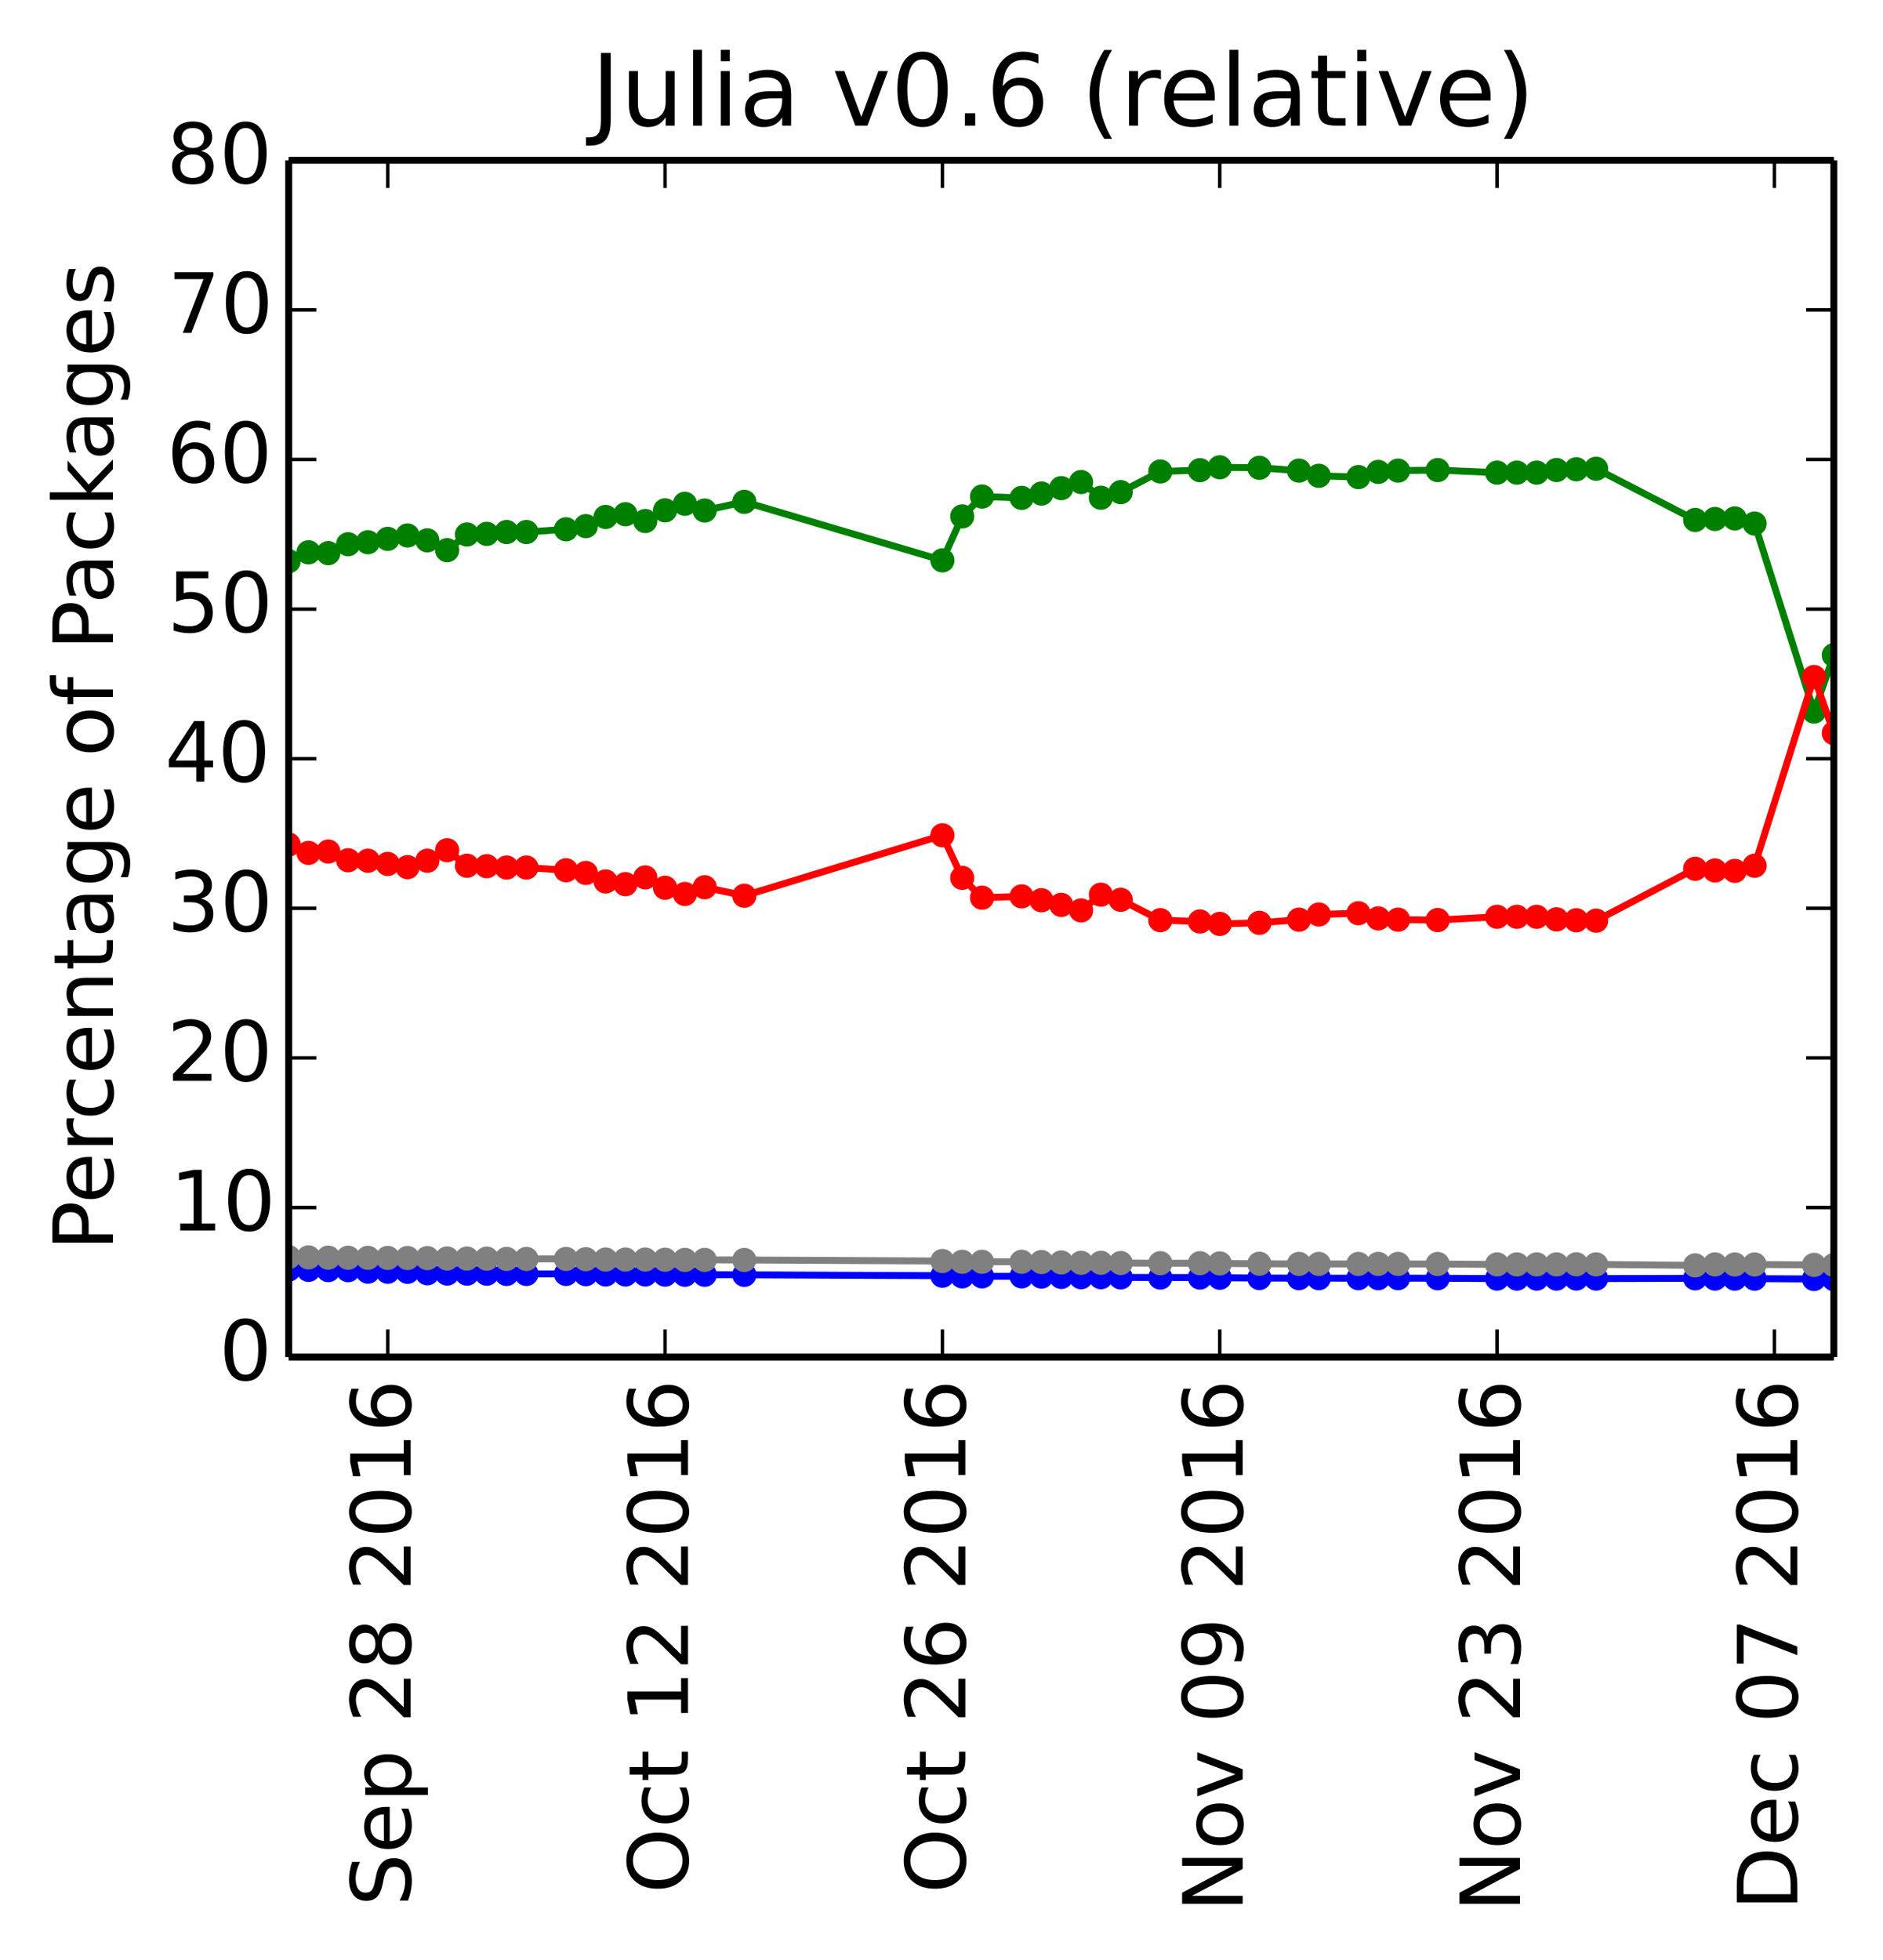 <?xml version="1.0" encoding="utf-8" standalone="no"?>
<!DOCTYPE svg PUBLIC "-//W3C//DTD SVG 1.1//EN"
  "http://www.w3.org/Graphics/SVG/1.1/DTD/svg11.dtd">
<!-- Created with matplotlib (http://matplotlib.org/) -->
<svg height="283pt" version="1.1" viewBox="0 0 272 283" width="272pt" xmlns="http://www.w3.org/2000/svg" xmlns:xlink="http://www.w3.org/1999/xlink">
 <defs>
  <style type="text/css">
*{stroke-linecap:butt;stroke-linejoin:round;}
  </style>
 </defs>
 <g id="figure_1">
  <g id="patch_1">
   <path d="
M0 283.246
L272.1 283.246
L272.1 0
L0 0
z
" style="fill:#ffffff;"/>
  </g>
  <g id="axes_1">
   <g id="patch_2">
    <path d="
M41.7 195.942
L264.9 195.942
L264.9 23.142
L41.7 23.142
z
" style="fill:#ffffff;"/>
   </g>
   <g id="line2d_1"/>
   <g id="line2d_2"/>
   <g id="line2d_3"/>
   <g id="line2d_4"/>
   <g id="line2d_5"/>
   <g id="line2d_6">
    <path clip-path="url(#p412a1043a6)" d="
M264.9 94.588
L262.038 102.736
L253.454 75.591
L250.592 74.848
L247.731 74.93
L244.869 75.071
L230.562 67.68
L227.7 67.756
L224.838 67.866
L221.977 68.238
L219.115 68.238
L216.254 68.238
L207.669 67.873
L201.946 67.949
L199.085 68.135
L196.223 68.883
L190.5 68.696
L187.638 67.949
L181.915 67.54
L176.192 67.469
L173.331 67.886
L167.608 68.074
L161.885 71.058
L159.023 71.865
L156.162 69.595
L153.3 70.48
L150.438 71.26
L147.577 71.885
L141.854 71.694
L138.992 74.561
L136.131 80.909
L107.515 72.457
L101.792 73.711
L98.931 72.736
L96.069 73.685
L93.208 75.224
L90.346 74.246
L87.485 74.637
L84.623 75.964
L81.761 76.423
L76.038 76.817
L73.177 76.817
L70.315 77.082
L67.454 77.171
L64.592 79.436
L61.731 78.015
L58.869 77.311
L56.008 77.798
L53.146 78.287
L50.285 78.576
L47.423 79.864
L44.562 79.742
L41.7 81.022" style="fill:none;stroke:#008000;stroke-linecap:square;"/>
    <defs>
     <path d="
M0 1.5
C0.398 1.5 0.779 1.342 1.061 1.061
C1.342 0.779 1.5 0.398 1.5 0
C1.5 -0.398 1.342 -0.779 1.061 -1.061
C0.779 -1.342 0.398 -1.5 0 -1.5
C-0.398 -1.5 -0.779 -1.342 -1.061 -1.061
C-1.342 -0.779 -1.5 -0.398 -1.5 0
C-1.5 0.398 -1.342 0.779 -1.061 1.061
C-0.779 1.342 -0.398 1.5 0 1.5
z
" id="mb0b177905e" style="stroke:#008000;stroke-width:0.5;"/>
    </defs>
    <g clip-path="url(#p412a1043a6)">
     <use style="fill:#008000;stroke:#008000;stroke-width:0.5;" x="264.9" xlink:href="#mb0b177905e" y="94.588"/>
     <use style="fill:#008000;stroke:#008000;stroke-width:0.5;" x="262.038" xlink:href="#mb0b177905e" y="102.736"/>
     <use style="fill:#008000;stroke:#008000;stroke-width:0.5;" x="253.454" xlink:href="#mb0b177905e" y="75.591"/>
     <use style="fill:#008000;stroke:#008000;stroke-width:0.5;" x="250.592" xlink:href="#mb0b177905e" y="74.848"/>
     <use style="fill:#008000;stroke:#008000;stroke-width:0.5;" x="247.731" xlink:href="#mb0b177905e" y="74.93"/>
     <use style="fill:#008000;stroke:#008000;stroke-width:0.5;" x="244.869" xlink:href="#mb0b177905e" y="75.071"/>
     <use style="fill:#008000;stroke:#008000;stroke-width:0.5;" x="230.562" xlink:href="#mb0b177905e" y="67.68"/>
     <use style="fill:#008000;stroke:#008000;stroke-width:0.5;" x="227.7" xlink:href="#mb0b177905e" y="67.756"/>
     <use style="fill:#008000;stroke:#008000;stroke-width:0.5;" x="224.838" xlink:href="#mb0b177905e" y="67.866"/>
     <use style="fill:#008000;stroke:#008000;stroke-width:0.5;" x="221.977" xlink:href="#mb0b177905e" y="68.238"/>
     <use style="fill:#008000;stroke:#008000;stroke-width:0.5;" x="219.115" xlink:href="#mb0b177905e" y="68.238"/>
     <use style="fill:#008000;stroke:#008000;stroke-width:0.5;" x="216.254" xlink:href="#mb0b177905e" y="68.238"/>
     <use style="fill:#008000;stroke:#008000;stroke-width:0.5;" x="207.669" xlink:href="#mb0b177905e" y="67.873"/>
     <use style="fill:#008000;stroke:#008000;stroke-width:0.5;" x="201.946" xlink:href="#mb0b177905e" y="67.949"/>
     <use style="fill:#008000;stroke:#008000;stroke-width:0.5;" x="199.085" xlink:href="#mb0b177905e" y="68.136"/>
     <use style="fill:#008000;stroke:#008000;stroke-width:0.5;" x="196.223" xlink:href="#mb0b177905e" y="68.883"/>
     <use style="fill:#008000;stroke:#008000;stroke-width:0.5;" x="190.5" xlink:href="#mb0b177905e" y="68.696"/>
     <use style="fill:#008000;stroke:#008000;stroke-width:0.5;" x="187.638" xlink:href="#mb0b177905e" y="67.949"/>
     <use style="fill:#008000;stroke:#008000;stroke-width:0.5;" x="181.915" xlink:href="#mb0b177905e" y="67.54"/>
     <use style="fill:#008000;stroke:#008000;stroke-width:0.5;" x="176.192" xlink:href="#mb0b177905e" y="67.469"/>
     <use style="fill:#008000;stroke:#008000;stroke-width:0.5;" x="173.331" xlink:href="#mb0b177905e" y="67.886"/>
     <use style="fill:#008000;stroke:#008000;stroke-width:0.5;" x="167.608" xlink:href="#mb0b177905e" y="68.074"/>
     <use style="fill:#008000;stroke:#008000;stroke-width:0.5;" x="161.885" xlink:href="#mb0b177905e" y="71.058"/>
     <use style="fill:#008000;stroke:#008000;stroke-width:0.5;" x="159.023" xlink:href="#mb0b177905e" y="71.865"/>
     <use style="fill:#008000;stroke:#008000;stroke-width:0.5;" x="156.162" xlink:href="#mb0b177905e" y="69.595"/>
     <use style="fill:#008000;stroke:#008000;stroke-width:0.5;" x="153.3" xlink:href="#mb0b177905e" y="70.48"/>
     <use style="fill:#008000;stroke:#008000;stroke-width:0.5;" x="150.438" xlink:href="#mb0b177905e" y="71.26"/>
     <use style="fill:#008000;stroke:#008000;stroke-width:0.5;" x="147.577" xlink:href="#mb0b177905e" y="71.885"/>
     <use style="fill:#008000;stroke:#008000;stroke-width:0.5;" x="141.854" xlink:href="#mb0b177905e" y="71.694"/>
     <use style="fill:#008000;stroke:#008000;stroke-width:0.5;" x="138.992" xlink:href="#mb0b177905e" y="74.561"/>
     <use style="fill:#008000;stroke:#008000;stroke-width:0.5;" x="136.131" xlink:href="#mb0b177905e" y="80.909"/>
     <use style="fill:#008000;stroke:#008000;stroke-width:0.5;" x="107.515" xlink:href="#mb0b177905e" y="72.458"/>
     <use style="fill:#008000;stroke:#008000;stroke-width:0.5;" x="101.792" xlink:href="#mb0b177905e" y="73.711"/>
     <use style="fill:#008000;stroke:#008000;stroke-width:0.5;" x="98.931" xlink:href="#mb0b177905e" y="72.736"/>
     <use style="fill:#008000;stroke:#008000;stroke-width:0.5;" x="96.069" xlink:href="#mb0b177905e" y="73.685"/>
     <use style="fill:#008000;stroke:#008000;stroke-width:0.5;" x="93.208" xlink:href="#mb0b177905e" y="75.224"/>
     <use style="fill:#008000;stroke:#008000;stroke-width:0.5;" x="90.346" xlink:href="#mb0b177905e" y="74.246"/>
     <use style="fill:#008000;stroke:#008000;stroke-width:0.5;" x="87.485" xlink:href="#mb0b177905e" y="74.637"/>
     <use style="fill:#008000;stroke:#008000;stroke-width:0.5;" x="84.623" xlink:href="#mb0b177905e" y="75.964"/>
     <use style="fill:#008000;stroke:#008000;stroke-width:0.5;" x="81.762" xlink:href="#mb0b177905e" y="76.423"/>
     <use style="fill:#008000;stroke:#008000;stroke-width:0.5;" x="76.038" xlink:href="#mb0b177905e" y="76.817"/>
     <use style="fill:#008000;stroke:#008000;stroke-width:0.5;" x="73.177" xlink:href="#mb0b177905e" y="76.817"/>
     <use style="fill:#008000;stroke:#008000;stroke-width:0.5;" x="70.315" xlink:href="#mb0b177905e" y="77.083"/>
     <use style="fill:#008000;stroke:#008000;stroke-width:0.5;" x="67.454" xlink:href="#mb0b177905e" y="77.171"/>
     <use style="fill:#008000;stroke:#008000;stroke-width:0.5;" x="64.592" xlink:href="#mb0b177905e" y="79.436"/>
     <use style="fill:#008000;stroke:#008000;stroke-width:0.5;" x="61.731" xlink:href="#mb0b177905e" y="78.015"/>
     <use style="fill:#008000;stroke:#008000;stroke-width:0.5;" x="58.869" xlink:href="#mb0b177905e" y="77.311"/>
     <use style="fill:#008000;stroke:#008000;stroke-width:0.5;" x="56.008" xlink:href="#mb0b177905e" y="77.798"/>
     <use style="fill:#008000;stroke:#008000;stroke-width:0.5;" x="53.146" xlink:href="#mb0b177905e" y="78.286"/>
     <use style="fill:#008000;stroke:#008000;stroke-width:0.5;" x="50.285" xlink:href="#mb0b177905e" y="78.576"/>
     <use style="fill:#008000;stroke:#008000;stroke-width:0.5;" x="47.423" xlink:href="#mb0b177905e" y="79.864"/>
     <use style="fill:#008000;stroke:#008000;stroke-width:0.5;" x="44.562" xlink:href="#mb0b177905e" y="79.742"/>
     <use style="fill:#008000;stroke:#008000;stroke-width:0.5;" x="41.7" xlink:href="#mb0b177905e" y="81.023"/>
    </g>
   </g>
   <g id="line2d_7">
    <path clip-path="url(#p412a1043a6)" d="
M264.9 105.849
L262.038 97.743
L253.454 124.994
L250.592 125.737
L247.731 125.677
L244.869 125.434
L230.562 132.926
L227.7 132.872
L224.838 132.74
L221.977 132.369
L219.115 132.369
L216.254 132.369
L207.669 132.841
L201.946 132.786
L199.085 132.599
L196.223 131.852
L190.5 132.039
L187.638 132.786
L181.915 133.238
L176.192 133.396
L173.331 133.044
L167.608 132.855
L161.885 129.916
L159.023 129.175
L156.162 131.444
L153.3 130.648
L150.438 129.979
L147.577 129.421
L141.854 129.613
L138.992 126.745
L136.131 120.602
L107.515 129.33
L101.792 128.101
L98.931 129.075
L96.069 128.173
L93.208 126.681
L90.346 127.659
L87.485 127.268
L84.623 126.036
L81.761 125.648
L76.038 125.254
L73.177 125.254
L70.315 125.061
L67.454 124.996
L64.592 122.755
L61.731 124.273
L58.869 125.2
L56.008 124.737
L53.146 124.274
L50.285 124.207
L47.423 122.945
L44.562 123.142
L41.7 121.936" style="fill:none;stroke:#ff0000;stroke-linecap:square;"/>
    <defs>
     <path d="
M0 1.5
C0.398 1.5 0.779 1.342 1.061 1.061
C1.342 0.779 1.5 0.398 1.5 0
C1.5 -0.398 1.342 -0.779 1.061 -1.061
C0.779 -1.342 0.398 -1.5 0 -1.5
C-0.398 -1.5 -0.779 -1.342 -1.061 -1.061
C-1.342 -0.779 -1.5 -0.398 -1.5 0
C-1.5 0.398 -1.342 0.779 -1.061 1.061
C-0.779 1.342 -0.398 1.5 0 1.5
z
" id="ma07bdd5909" style="stroke:#ff0000;stroke-width:0.5;"/>
    </defs>
    <g clip-path="url(#p412a1043a6)">
     <use style="fill:#ff0000;stroke:#ff0000;stroke-width:0.5;" x="264.9" xlink:href="#ma07bdd5909" y="105.849"/>
     <use style="fill:#ff0000;stroke:#ff0000;stroke-width:0.5;" x="262.038" xlink:href="#ma07bdd5909" y="97.743"/>
     <use style="fill:#ff0000;stroke:#ff0000;stroke-width:0.5;" x="253.454" xlink:href="#ma07bdd5909" y="124.994"/>
     <use style="fill:#ff0000;stroke:#ff0000;stroke-width:0.5;" x="250.592" xlink:href="#ma07bdd5909" y="125.737"/>
     <use style="fill:#ff0000;stroke:#ff0000;stroke-width:0.5;" x="247.731" xlink:href="#ma07bdd5909" y="125.677"/>
     <use style="fill:#ff0000;stroke:#ff0000;stroke-width:0.5;" x="244.869" xlink:href="#ma07bdd5909" y="125.434"/>
     <use style="fill:#ff0000;stroke:#ff0000;stroke-width:0.5;" x="230.562" xlink:href="#ma07bdd5909" y="132.926"/>
     <use style="fill:#ff0000;stroke:#ff0000;stroke-width:0.5;" x="227.7" xlink:href="#ma07bdd5909" y="132.872"/>
     <use style="fill:#ff0000;stroke:#ff0000;stroke-width:0.5;" x="224.838" xlink:href="#ma07bdd5909" y="132.74"/>
     <use style="fill:#ff0000;stroke:#ff0000;stroke-width:0.5;" x="221.977" xlink:href="#ma07bdd5909" y="132.369"/>
     <use style="fill:#ff0000;stroke:#ff0000;stroke-width:0.5;" x="219.115" xlink:href="#ma07bdd5909" y="132.369"/>
     <use style="fill:#ff0000;stroke:#ff0000;stroke-width:0.5;" x="216.254" xlink:href="#ma07bdd5909" y="132.369"/>
     <use style="fill:#ff0000;stroke:#ff0000;stroke-width:0.5;" x="207.669" xlink:href="#ma07bdd5909" y="132.841"/>
     <use style="fill:#ff0000;stroke:#ff0000;stroke-width:0.5;" x="201.946" xlink:href="#ma07bdd5909" y="132.786"/>
     <use style="fill:#ff0000;stroke:#ff0000;stroke-width:0.5;" x="199.085" xlink:href="#ma07bdd5909" y="132.599"/>
     <use style="fill:#ff0000;stroke:#ff0000;stroke-width:0.5;" x="196.223" xlink:href="#ma07bdd5909" y="131.852"/>
     <use style="fill:#ff0000;stroke:#ff0000;stroke-width:0.5;" x="190.5" xlink:href="#ma07bdd5909" y="132.039"/>
     <use style="fill:#ff0000;stroke:#ff0000;stroke-width:0.5;" x="187.638" xlink:href="#ma07bdd5909" y="132.786"/>
     <use style="fill:#ff0000;stroke:#ff0000;stroke-width:0.5;" x="181.915" xlink:href="#ma07bdd5909" y="133.238"/>
     <use style="fill:#ff0000;stroke:#ff0000;stroke-width:0.5;" x="176.192" xlink:href="#ma07bdd5909" y="133.396"/>
     <use style="fill:#ff0000;stroke:#ff0000;stroke-width:0.5;" x="173.331" xlink:href="#ma07bdd5909" y="133.044"/>
     <use style="fill:#ff0000;stroke:#ff0000;stroke-width:0.5;" x="167.608" xlink:href="#ma07bdd5909" y="132.855"/>
     <use style="fill:#ff0000;stroke:#ff0000;stroke-width:0.5;" x="161.885" xlink:href="#ma07bdd5909" y="129.916"/>
     <use style="fill:#ff0000;stroke:#ff0000;stroke-width:0.5;" x="159.023" xlink:href="#ma07bdd5909" y="129.175"/>
     <use style="fill:#ff0000;stroke:#ff0000;stroke-width:0.5;" x="156.162" xlink:href="#ma07bdd5909" y="131.444"/>
     <use style="fill:#ff0000;stroke:#ff0000;stroke-width:0.5;" x="153.3" xlink:href="#ma07bdd5909" y="130.648"/>
     <use style="fill:#ff0000;stroke:#ff0000;stroke-width:0.5;" x="150.438" xlink:href="#ma07bdd5909" y="129.979"/>
     <use style="fill:#ff0000;stroke:#ff0000;stroke-width:0.5;" x="147.577" xlink:href="#ma07bdd5909" y="129.421"/>
     <use style="fill:#ff0000;stroke:#ff0000;stroke-width:0.5;" x="141.854" xlink:href="#ma07bdd5909" y="129.613"/>
     <use style="fill:#ff0000;stroke:#ff0000;stroke-width:0.5;" x="138.992" xlink:href="#ma07bdd5909" y="126.745"/>
     <use style="fill:#ff0000;stroke:#ff0000;stroke-width:0.5;" x="136.131" xlink:href="#ma07bdd5909" y="120.602"/>
     <use style="fill:#ff0000;stroke:#ff0000;stroke-width:0.5;" x="107.515" xlink:href="#ma07bdd5909" y="129.33"/>
     <use style="fill:#ff0000;stroke:#ff0000;stroke-width:0.5;" x="101.792" xlink:href="#ma07bdd5909" y="128.101"/>
     <use style="fill:#ff0000;stroke:#ff0000;stroke-width:0.5;" x="98.931" xlink:href="#ma07bdd5909" y="129.075"/>
     <use style="fill:#ff0000;stroke:#ff0000;stroke-width:0.5;" x="96.069" xlink:href="#ma07bdd5909" y="128.173"/>
     <use style="fill:#ff0000;stroke:#ff0000;stroke-width:0.5;" x="93.208" xlink:href="#ma07bdd5909" y="126.681"/>
     <use style="fill:#ff0000;stroke:#ff0000;stroke-width:0.5;" x="90.346" xlink:href="#ma07bdd5909" y="127.659"/>
     <use style="fill:#ff0000;stroke:#ff0000;stroke-width:0.5;" x="87.485" xlink:href="#ma07bdd5909" y="127.268"/>
     <use style="fill:#ff0000;stroke:#ff0000;stroke-width:0.5;" x="84.623" xlink:href="#ma07bdd5909" y="126.036"/>
     <use style="fill:#ff0000;stroke:#ff0000;stroke-width:0.5;" x="81.762" xlink:href="#ma07bdd5909" y="125.648"/>
     <use style="fill:#ff0000;stroke:#ff0000;stroke-width:0.5;" x="76.038" xlink:href="#ma07bdd5909" y="125.254"/>
     <use style="fill:#ff0000;stroke:#ff0000;stroke-width:0.5;" x="73.177" xlink:href="#ma07bdd5909" y="125.254"/>
     <use style="fill:#ff0000;stroke:#ff0000;stroke-width:0.5;" x="70.315" xlink:href="#ma07bdd5909" y="125.061"/>
     <use style="fill:#ff0000;stroke:#ff0000;stroke-width:0.5;" x="67.454" xlink:href="#ma07bdd5909" y="124.996"/>
     <use style="fill:#ff0000;stroke:#ff0000;stroke-width:0.5;" x="64.592" xlink:href="#ma07bdd5909" y="122.755"/>
     <use style="fill:#ff0000;stroke:#ff0000;stroke-width:0.5;" x="61.731" xlink:href="#ma07bdd5909" y="124.273"/>
     <use style="fill:#ff0000;stroke:#ff0000;stroke-width:0.5;" x="58.869" xlink:href="#ma07bdd5909" y="125.2"/>
     <use style="fill:#ff0000;stroke:#ff0000;stroke-width:0.5;" x="56.008" xlink:href="#ma07bdd5909" y="124.737"/>
     <use style="fill:#ff0000;stroke:#ff0000;stroke-width:0.5;" x="53.146" xlink:href="#ma07bdd5909" y="124.274"/>
     <use style="fill:#ff0000;stroke:#ff0000;stroke-width:0.5;" x="50.285" xlink:href="#ma07bdd5909" y="124.207"/>
     <use style="fill:#ff0000;stroke:#ff0000;stroke-width:0.5;" x="47.423" xlink:href="#ma07bdd5909" y="122.945"/>
     <use style="fill:#ff0000;stroke:#ff0000;stroke-width:0.5;" x="44.562" xlink:href="#ma07bdd5909" y="123.142"/>
     <use style="fill:#ff0000;stroke:#ff0000;stroke-width:0.5;" x="41.7" xlink:href="#ma07bdd5909" y="121.936"/>
    </g>
   </g>
   <g id="line2d_8">
    <path clip-path="url(#p412a1043a6)" d="
M264.9 184.68
L262.038 184.661
L253.454 184.612
L250.592 184.612
L247.731 184.603
L244.869 184.564
L230.562 184.603
L227.7 184.593
L224.838 184.603
L221.977 184.603
L219.115 184.603
L216.254 184.603
L207.669 184.554
L201.946 184.544
L199.085 184.544
L196.223 184.544
L190.5 184.544
L187.638 184.544
L181.915 184.524
L176.192 184.484
L173.331 184.454
L167.608 184.454
L161.885 184.434
L159.023 184.404
L156.162 184.404
L153.3 184.364
L150.438 184.312
L147.577 184.282
L141.854 184.282
L138.992 184.282
L136.131 184.188
L107.515 184.061
L101.792 184.05
L98.931 184.05
L96.069 184.029
L93.208 184.007
L90.346 184.007
L87.485 184.007
L84.623 183.964
L81.761 183.931
L76.038 183.931
L73.177 183.931
L70.315 183.898
L67.454 183.887
L64.592 183.876
L61.731 183.831
L58.869 183.622
L56.008 183.61
L53.146 183.599
L50.285 183.388
L47.423 183.377
L44.562 183.342
L41.7 183.307" style="fill:none;stroke:#0000ff;stroke-linecap:square;"/>
    <defs>
     <path d="
M0 1.5
C0.398 1.5 0.779 1.342 1.061 1.061
C1.342 0.779 1.5 0.398 1.5 0
C1.5 -0.398 1.342 -0.779 1.061 -1.061
C0.779 -1.342 0.398 -1.5 0 -1.5
C-0.398 -1.5 -0.779 -1.342 -1.061 -1.061
C-1.342 -0.779 -1.5 -0.398 -1.5 0
C-1.5 0.398 -1.342 0.779 -1.061 1.061
C-0.779 1.342 -0.398 1.5 0 1.5
z
" id="m76a7ce5b4a" style="stroke:#0000ff;stroke-width:0.5;"/>
    </defs>
    <g clip-path="url(#p412a1043a6)">
     <use style="fill:#0000ff;stroke:#0000ff;stroke-width:0.5;" x="264.9" xlink:href="#m76a7ce5b4a" y="184.68"/>
     <use style="fill:#0000ff;stroke:#0000ff;stroke-width:0.5;" x="262.038" xlink:href="#m76a7ce5b4a" y="184.661"/>
     <use style="fill:#0000ff;stroke:#0000ff;stroke-width:0.5;" x="253.454" xlink:href="#m76a7ce5b4a" y="184.612"/>
     <use style="fill:#0000ff;stroke:#0000ff;stroke-width:0.5;" x="250.592" xlink:href="#m76a7ce5b4a" y="184.612"/>
     <use style="fill:#0000ff;stroke:#0000ff;stroke-width:0.5;" x="247.731" xlink:href="#m76a7ce5b4a" y="184.603"/>
     <use style="fill:#0000ff;stroke:#0000ff;stroke-width:0.5;" x="244.869" xlink:href="#m76a7ce5b4a" y="184.564"/>
     <use style="fill:#0000ff;stroke:#0000ff;stroke-width:0.5;" x="230.562" xlink:href="#m76a7ce5b4a" y="184.603"/>
     <use style="fill:#0000ff;stroke:#0000ff;stroke-width:0.5;" x="227.7" xlink:href="#m76a7ce5b4a" y="184.593"/>
     <use style="fill:#0000ff;stroke:#0000ff;stroke-width:0.5;" x="224.838" xlink:href="#m76a7ce5b4a" y="184.603"/>
     <use style="fill:#0000ff;stroke:#0000ff;stroke-width:0.5;" x="221.977" xlink:href="#m76a7ce5b4a" y="184.603"/>
     <use style="fill:#0000ff;stroke:#0000ff;stroke-width:0.5;" x="219.115" xlink:href="#m76a7ce5b4a" y="184.603"/>
     <use style="fill:#0000ff;stroke:#0000ff;stroke-width:0.5;" x="216.254" xlink:href="#m76a7ce5b4a" y="184.603"/>
     <use style="fill:#0000ff;stroke:#0000ff;stroke-width:0.5;" x="207.669" xlink:href="#m76a7ce5b4a" y="184.554"/>
     <use style="fill:#0000ff;stroke:#0000ff;stroke-width:0.5;" x="201.946" xlink:href="#m76a7ce5b4a" y="184.544"/>
     <use style="fill:#0000ff;stroke:#0000ff;stroke-width:0.5;" x="199.085" xlink:href="#m76a7ce5b4a" y="184.544"/>
     <use style="fill:#0000ff;stroke:#0000ff;stroke-width:0.5;" x="196.223" xlink:href="#m76a7ce5b4a" y="184.544"/>
     <use style="fill:#0000ff;stroke:#0000ff;stroke-width:0.5;" x="190.5" xlink:href="#m76a7ce5b4a" y="184.544"/>
     <use style="fill:#0000ff;stroke:#0000ff;stroke-width:0.5;" x="187.638" xlink:href="#m76a7ce5b4a" y="184.544"/>
     <use style="fill:#0000ff;stroke:#0000ff;stroke-width:0.5;" x="181.915" xlink:href="#m76a7ce5b4a" y="184.524"/>
     <use style="fill:#0000ff;stroke:#0000ff;stroke-width:0.5;" x="176.192" xlink:href="#m76a7ce5b4a" y="184.484"/>
     <use style="fill:#0000ff;stroke:#0000ff;stroke-width:0.5;" x="173.331" xlink:href="#m76a7ce5b4a" y="184.454"/>
     <use style="fill:#0000ff;stroke:#0000ff;stroke-width:0.5;" x="167.608" xlink:href="#m76a7ce5b4a" y="184.454"/>
     <use style="fill:#0000ff;stroke:#0000ff;stroke-width:0.5;" x="161.885" xlink:href="#m76a7ce5b4a" y="184.434"/>
     <use style="fill:#0000ff;stroke:#0000ff;stroke-width:0.5;" x="159.023" xlink:href="#m76a7ce5b4a" y="184.404"/>
     <use style="fill:#0000ff;stroke:#0000ff;stroke-width:0.5;" x="156.162" xlink:href="#m76a7ce5b4a" y="184.404"/>
     <use style="fill:#0000ff;stroke:#0000ff;stroke-width:0.5;" x="153.3" xlink:href="#m76a7ce5b4a" y="184.364"/>
     <use style="fill:#0000ff;stroke:#0000ff;stroke-width:0.5;" x="150.438" xlink:href="#m76a7ce5b4a" y="184.312"/>
     <use style="fill:#0000ff;stroke:#0000ff;stroke-width:0.5;" x="147.577" xlink:href="#m76a7ce5b4a" y="184.282"/>
     <use style="fill:#0000ff;stroke:#0000ff;stroke-width:0.5;" x="141.854" xlink:href="#m76a7ce5b4a" y="184.282"/>
     <use style="fill:#0000ff;stroke:#0000ff;stroke-width:0.5;" x="138.992" xlink:href="#m76a7ce5b4a" y="184.282"/>
     <use style="fill:#0000ff;stroke:#0000ff;stroke-width:0.5;" x="136.131" xlink:href="#m76a7ce5b4a" y="184.188"/>
     <use style="fill:#0000ff;stroke:#0000ff;stroke-width:0.5;" x="107.515" xlink:href="#m76a7ce5b4a" y="184.061"/>
     <use style="fill:#0000ff;stroke:#0000ff;stroke-width:0.5;" x="101.792" xlink:href="#m76a7ce5b4a" y="184.05"/>
     <use style="fill:#0000ff;stroke:#0000ff;stroke-width:0.5;" x="98.931" xlink:href="#m76a7ce5b4a" y="184.05"/>
     <use style="fill:#0000ff;stroke:#0000ff;stroke-width:0.5;" x="96.069" xlink:href="#m76a7ce5b4a" y="184.029"/>
     <use style="fill:#0000ff;stroke:#0000ff;stroke-width:0.5;" x="93.208" xlink:href="#m76a7ce5b4a" y="184.007"/>
     <use style="fill:#0000ff;stroke:#0000ff;stroke-width:0.5;" x="90.346" xlink:href="#m76a7ce5b4a" y="184.007"/>
     <use style="fill:#0000ff;stroke:#0000ff;stroke-width:0.5;" x="87.485" xlink:href="#m76a7ce5b4a" y="184.007"/>
     <use style="fill:#0000ff;stroke:#0000ff;stroke-width:0.5;" x="84.623" xlink:href="#m76a7ce5b4a" y="183.964"/>
     <use style="fill:#0000ff;stroke:#0000ff;stroke-width:0.5;" x="81.762" xlink:href="#m76a7ce5b4a" y="183.931"/>
     <use style="fill:#0000ff;stroke:#0000ff;stroke-width:0.5;" x="76.038" xlink:href="#m76a7ce5b4a" y="183.931"/>
     <use style="fill:#0000ff;stroke:#0000ff;stroke-width:0.5;" x="73.177" xlink:href="#m76a7ce5b4a" y="183.931"/>
     <use style="fill:#0000ff;stroke:#0000ff;stroke-width:0.5;" x="70.315" xlink:href="#m76a7ce5b4a" y="183.898"/>
     <use style="fill:#0000ff;stroke:#0000ff;stroke-width:0.5;" x="67.454" xlink:href="#m76a7ce5b4a" y="183.887"/>
     <use style="fill:#0000ff;stroke:#0000ff;stroke-width:0.5;" x="64.592" xlink:href="#m76a7ce5b4a" y="183.876"/>
     <use style="fill:#0000ff;stroke:#0000ff;stroke-width:0.5;" x="61.731" xlink:href="#m76a7ce5b4a" y="183.831"/>
     <use style="fill:#0000ff;stroke:#0000ff;stroke-width:0.5;" x="58.869" xlink:href="#m76a7ce5b4a" y="183.622"/>
     <use style="fill:#0000ff;stroke:#0000ff;stroke-width:0.5;" x="56.008" xlink:href="#m76a7ce5b4a" y="183.61"/>
     <use style="fill:#0000ff;stroke:#0000ff;stroke-width:0.5;" x="53.146" xlink:href="#m76a7ce5b4a" y="183.599"/>
     <use style="fill:#0000ff;stroke:#0000ff;stroke-width:0.5;" x="50.285" xlink:href="#m76a7ce5b4a" y="183.388"/>
     <use style="fill:#0000ff;stroke:#0000ff;stroke-width:0.5;" x="47.423" xlink:href="#m76a7ce5b4a" y="183.377"/>
     <use style="fill:#0000ff;stroke:#0000ff;stroke-width:0.5;" x="44.562" xlink:href="#m76a7ce5b4a" y="183.342"/>
     <use style="fill:#0000ff;stroke:#0000ff;stroke-width:0.5;" x="41.7" xlink:href="#m76a7ce5b4a" y="183.307"/>
    </g>
   </g>
   <g id="line2d_9">
    <path clip-path="url(#p412a1043a6)" d="
M264.9 182.649
L262.038 182.627
L253.454 182.569
L250.592 182.569
L247.731 182.558
L244.869 182.698
L230.562 182.558
L227.7 182.546
L224.838 182.558
L221.977 182.558
L219.115 182.558
L216.254 182.558
L207.669 182.5
L201.946 182.488
L199.085 182.488
L196.223 182.488
L190.5 182.488
L187.638 182.488
L181.915 182.465
L176.192 182.418
L173.331 182.383
L167.608 182.383
L161.885 182.359
L159.023 182.324
L156.162 182.324
L153.3 182.276
L150.438 182.215
L147.577 182.179
L141.854 182.179
L138.992 182.179
L136.131 182.068
L107.515 181.918
L101.792 181.906
L98.931 181.906
L96.069 181.88
L93.208 181.855
L90.346 181.855
L87.485 181.855
L84.623 181.804
L81.761 181.765
L76.038 181.765
L73.177 181.765
L70.315 181.726
L67.454 181.713
L64.592 181.7
L61.731 181.648
L58.869 181.634
L56.008 181.621
L53.146 181.608
L50.285 181.595
L47.423 181.582
L44.562 181.542
L41.7 181.502" style="fill:none;stroke:#808080;stroke-linecap:square;"/>
    <defs>
     <path d="
M0 1.5
C0.398 1.5 0.779 1.342 1.061 1.061
C1.342 0.779 1.5 0.398 1.5 0
C1.5 -0.398 1.342 -0.779 1.061 -1.061
C0.779 -1.342 0.398 -1.5 0 -1.5
C-0.398 -1.5 -0.779 -1.342 -1.061 -1.061
C-1.342 -0.779 -1.5 -0.398 -1.5 0
C-1.5 0.398 -1.342 0.779 -1.061 1.061
C-0.779 1.342 -0.398 1.5 0 1.5
z
" id="m008e8825d0" style="stroke:#808080;stroke-width:0.5;"/>
    </defs>
    <g clip-path="url(#p412a1043a6)">
     <use style="fill:#808080;stroke:#808080;stroke-width:0.5;" x="264.9" xlink:href="#m008e8825d0" y="182.649"/>
     <use style="fill:#808080;stroke:#808080;stroke-width:0.5;" x="262.038" xlink:href="#m008e8825d0" y="182.627"/>
     <use style="fill:#808080;stroke:#808080;stroke-width:0.5;" x="253.454" xlink:href="#m008e8825d0" y="182.569"/>
     <use style="fill:#808080;stroke:#808080;stroke-width:0.5;" x="250.592" xlink:href="#m008e8825d0" y="182.569"/>
     <use style="fill:#808080;stroke:#808080;stroke-width:0.5;" x="247.731" xlink:href="#m008e8825d0" y="182.558"/>
     <use style="fill:#808080;stroke:#808080;stroke-width:0.5;" x="244.869" xlink:href="#m008e8825d0" y="182.698"/>
     <use style="fill:#808080;stroke:#808080;stroke-width:0.5;" x="230.562" xlink:href="#m008e8825d0" y="182.558"/>
     <use style="fill:#808080;stroke:#808080;stroke-width:0.5;" x="227.7" xlink:href="#m008e8825d0" y="182.546"/>
     <use style="fill:#808080;stroke:#808080;stroke-width:0.5;" x="224.838" xlink:href="#m008e8825d0" y="182.558"/>
     <use style="fill:#808080;stroke:#808080;stroke-width:0.5;" x="221.977" xlink:href="#m008e8825d0" y="182.558"/>
     <use style="fill:#808080;stroke:#808080;stroke-width:0.5;" x="219.115" xlink:href="#m008e8825d0" y="182.558"/>
     <use style="fill:#808080;stroke:#808080;stroke-width:0.5;" x="216.254" xlink:href="#m008e8825d0" y="182.558"/>
     <use style="fill:#808080;stroke:#808080;stroke-width:0.5;" x="207.669" xlink:href="#m008e8825d0" y="182.5"/>
     <use style="fill:#808080;stroke:#808080;stroke-width:0.5;" x="201.946" xlink:href="#m008e8825d0" y="182.488"/>
     <use style="fill:#808080;stroke:#808080;stroke-width:0.5;" x="199.085" xlink:href="#m008e8825d0" y="182.488"/>
     <use style="fill:#808080;stroke:#808080;stroke-width:0.5;" x="196.223" xlink:href="#m008e8825d0" y="182.488"/>
     <use style="fill:#808080;stroke:#808080;stroke-width:0.5;" x="190.5" xlink:href="#m008e8825d0" y="182.488"/>
     <use style="fill:#808080;stroke:#808080;stroke-width:0.5;" x="187.638" xlink:href="#m008e8825d0" y="182.488"/>
     <use style="fill:#808080;stroke:#808080;stroke-width:0.5;" x="181.915" xlink:href="#m008e8825d0" y="182.465"/>
     <use style="fill:#808080;stroke:#808080;stroke-width:0.5;" x="176.192" xlink:href="#m008e8825d0" y="182.418"/>
     <use style="fill:#808080;stroke:#808080;stroke-width:0.5;" x="173.331" xlink:href="#m008e8825d0" y="182.383"/>
     <use style="fill:#808080;stroke:#808080;stroke-width:0.5;" x="167.608" xlink:href="#m008e8825d0" y="182.383"/>
     <use style="fill:#808080;stroke:#808080;stroke-width:0.5;" x="161.885" xlink:href="#m008e8825d0" y="182.359"/>
     <use style="fill:#808080;stroke:#808080;stroke-width:0.5;" x="159.023" xlink:href="#m008e8825d0" y="182.324"/>
     <use style="fill:#808080;stroke:#808080;stroke-width:0.5;" x="156.162" xlink:href="#m008e8825d0" y="182.324"/>
     <use style="fill:#808080;stroke:#808080;stroke-width:0.5;" x="153.3" xlink:href="#m008e8825d0" y="182.276"/>
     <use style="fill:#808080;stroke:#808080;stroke-width:0.5;" x="150.438" xlink:href="#m008e8825d0" y="182.215"/>
     <use style="fill:#808080;stroke:#808080;stroke-width:0.5;" x="147.577" xlink:href="#m008e8825d0" y="182.179"/>
     <use style="fill:#808080;stroke:#808080;stroke-width:0.5;" x="141.854" xlink:href="#m008e8825d0" y="182.179"/>
     <use style="fill:#808080;stroke:#808080;stroke-width:0.5;" x="138.992" xlink:href="#m008e8825d0" y="182.179"/>
     <use style="fill:#808080;stroke:#808080;stroke-width:0.5;" x="136.131" xlink:href="#m008e8825d0" y="182.068"/>
     <use style="fill:#808080;stroke:#808080;stroke-width:0.5;" x="107.515" xlink:href="#m008e8825d0" y="181.918"/>
     <use style="fill:#808080;stroke:#808080;stroke-width:0.5;" x="101.792" xlink:href="#m008e8825d0" y="181.906"/>
     <use style="fill:#808080;stroke:#808080;stroke-width:0.5;" x="98.931" xlink:href="#m008e8825d0" y="181.906"/>
     <use style="fill:#808080;stroke:#808080;stroke-width:0.5;" x="96.069" xlink:href="#m008e8825d0" y="181.88"/>
     <use style="fill:#808080;stroke:#808080;stroke-width:0.5;" x="93.208" xlink:href="#m008e8825d0" y="181.855"/>
     <use style="fill:#808080;stroke:#808080;stroke-width:0.5;" x="90.346" xlink:href="#m008e8825d0" y="181.855"/>
     <use style="fill:#808080;stroke:#808080;stroke-width:0.5;" x="87.485" xlink:href="#m008e8825d0" y="181.855"/>
     <use style="fill:#808080;stroke:#808080;stroke-width:0.5;" x="84.623" xlink:href="#m008e8825d0" y="181.804"/>
     <use style="fill:#808080;stroke:#808080;stroke-width:0.5;" x="81.762" xlink:href="#m008e8825d0" y="181.765"/>
     <use style="fill:#808080;stroke:#808080;stroke-width:0.5;" x="76.038" xlink:href="#m008e8825d0" y="181.765"/>
     <use style="fill:#808080;stroke:#808080;stroke-width:0.5;" x="73.177" xlink:href="#m008e8825d0" y="181.765"/>
     <use style="fill:#808080;stroke:#808080;stroke-width:0.5;" x="70.315" xlink:href="#m008e8825d0" y="181.726"/>
     <use style="fill:#808080;stroke:#808080;stroke-width:0.5;" x="67.454" xlink:href="#m008e8825d0" y="181.713"/>
     <use style="fill:#808080;stroke:#808080;stroke-width:0.5;" x="64.592" xlink:href="#m008e8825d0" y="181.7"/>
     <use style="fill:#808080;stroke:#808080;stroke-width:0.5;" x="61.731" xlink:href="#m008e8825d0" y="181.648"/>
     <use style="fill:#808080;stroke:#808080;stroke-width:0.5;" x="58.869" xlink:href="#m008e8825d0" y="181.634"/>
     <use style="fill:#808080;stroke:#808080;stroke-width:0.5;" x="56.008" xlink:href="#m008e8825d0" y="181.621"/>
     <use style="fill:#808080;stroke:#808080;stroke-width:0.5;" x="53.146" xlink:href="#m008e8825d0" y="181.608"/>
     <use style="fill:#808080;stroke:#808080;stroke-width:0.5;" x="50.285" xlink:href="#m008e8825d0" y="181.595"/>
     <use style="fill:#808080;stroke:#808080;stroke-width:0.5;" x="47.423" xlink:href="#m008e8825d0" y="181.582"/>
     <use style="fill:#808080;stroke:#808080;stroke-width:0.5;" x="44.562" xlink:href="#m008e8825d0" y="181.542"/>
     <use style="fill:#808080;stroke:#808080;stroke-width:0.5;" x="41.7" xlink:href="#m008e8825d0" y="181.502"/>
    </g>
   </g>
   <g id="matplotlib.axis_1">
    <g id="xtick_1">
     <g id="line2d_10">
      <defs>
       <path d="
M0 0
L0 -4" id="m93b0483c22" style="stroke:#000000;stroke-width:0.5;"/>
      </defs>
      <g>
       <use style="stroke:#000000;stroke-width:0.5;" x="56.008" xlink:href="#m93b0483c22" y="195.942"/>
      </g>
     </g>
     <g id="line2d_11">
      <defs>
       <path d="
M0 0
L0 4" id="m741efc42ff" style="stroke:#000000;stroke-width:0.5;"/>
      </defs>
      <g>
       <use style="stroke:#000000;stroke-width:0.5;" x="56.008" xlink:href="#m741efc42ff" y="23.142"/>
      </g>
     </g>
     <g id="text_1">
      <!-- Sep 28 2016 -->
      <defs>
       <path d="
M12.406 8.297
L28.516 8.297
L28.516 63.922
L10.984 60.406
L10.984 69.391
L28.422 72.906
L38.281 72.906
L38.281 8.297
L54.391 8.297
L54.391 0
L12.406 0
z
" id="DejaVuSans-31"/>
       <path d="
M31.781 66.406
Q24.172 66.406 20.328 58.906
Q16.5 51.422 16.5 36.375
Q16.5 21.391 20.328 13.891
Q24.172 6.391 31.781 6.391
Q39.453 6.391 43.281 13.891
Q47.125 21.391 47.125 36.375
Q47.125 51.422 43.281 58.906
Q39.453 66.406 31.781 66.406
M31.781 74.219
Q44.047 74.219 50.516 64.516
Q56.984 54.828 56.984 36.375
Q56.984 17.969 50.516 8.266
Q44.047 -1.422 31.781 -1.422
Q19.531 -1.422 13.062 8.266
Q6.594 17.969 6.594 36.375
Q6.594 54.828 13.062 64.516
Q19.531 74.219 31.781 74.219" id="DejaVuSans-30"/>
       <path id="DejaVuSans-20"/>
       <path d="
M19.188 8.297
L53.609 8.297
L53.609 0
L7.328 0
L7.328 8.297
Q12.938 14.109 22.625 23.891
Q32.328 33.688 34.812 36.531
Q39.547 41.844 41.422 45.531
Q43.312 49.219 43.312 52.781
Q43.312 58.594 39.234 62.25
Q35.156 65.922 28.609 65.922
Q23.969 65.922 18.812 64.312
Q13.672 62.703 7.812 59.422
L7.812 69.391
Q13.766 71.781 18.938 73
Q24.125 74.219 28.422 74.219
Q39.75 74.219 46.484 68.547
Q53.219 62.891 53.219 53.422
Q53.219 48.922 51.531 44.891
Q49.859 40.875 45.406 35.406
Q44.188 33.984 37.641 27.219
Q31.109 20.453 19.188 8.297" id="DejaVuSans-32"/>
       <path d="
M33.016 40.375
Q26.375 40.375 22.484 35.828
Q18.609 31.297 18.609 23.391
Q18.609 15.531 22.484 10.953
Q26.375 6.391 33.016 6.391
Q39.656 6.391 43.531 10.953
Q47.406 15.531 47.406 23.391
Q47.406 31.297 43.531 35.828
Q39.656 40.375 33.016 40.375
M52.594 71.297
L52.594 62.312
Q48.875 64.062 45.094 64.984
Q41.312 65.922 37.594 65.922
Q27.828 65.922 22.672 59.328
Q17.531 52.734 16.797 39.406
Q19.672 43.656 24.016 45.922
Q28.375 48.188 33.594 48.188
Q44.578 48.188 50.953 41.516
Q57.328 34.859 57.328 23.391
Q57.328 12.156 50.688 5.359
Q44.047 -1.422 33.016 -1.422
Q20.359 -1.422 13.672 8.266
Q6.984 17.969 6.984 36.375
Q6.984 53.656 15.188 63.938
Q23.391 74.219 37.203 74.219
Q40.922 74.219 44.703 73.484
Q48.484 72.75 52.594 71.297" id="DejaVuSans-36"/>
       <path d="
M53.516 70.516
L53.516 60.891
Q47.906 63.578 42.922 64.891
Q37.938 66.219 33.297 66.219
Q25.25 66.219 20.875 63.094
Q16.5 59.969 16.5 54.203
Q16.5 49.359 19.406 46.891
Q22.312 44.438 30.422 42.922
L36.375 41.703
Q47.406 39.594 52.656 34.297
Q57.906 29 57.906 20.125
Q57.906 9.516 50.797 4.047
Q43.703 -1.422 29.984 -1.422
Q24.812 -1.422 18.969 -0.25
Q13.141 0.922 6.891 3.219
L6.891 13.375
Q12.891 10.016 18.656 8.297
Q24.422 6.594 29.984 6.594
Q38.422 6.594 43.016 9.906
Q47.609 13.234 47.609 19.391
Q47.609 24.75 44.312 27.781
Q41.016 30.812 33.5 32.328
L27.484 33.5
Q16.453 35.688 11.516 40.375
Q6.594 45.062 6.594 53.422
Q6.594 63.094 13.406 68.656
Q20.219 74.219 32.172 74.219
Q37.312 74.219 42.625 73.281
Q47.953 72.359 53.516 70.516" id="DejaVuSans-53"/>
       <path d="
M31.781 34.625
Q24.75 34.625 20.719 30.859
Q16.703 27.094 16.703 20.516
Q16.703 13.922 20.719 10.156
Q24.75 6.391 31.781 6.391
Q38.812 6.391 42.859 10.172
Q46.922 13.969 46.922 20.516
Q46.922 27.094 42.891 30.859
Q38.875 34.625 31.781 34.625
M21.922 38.812
Q15.578 40.375 12.031 44.719
Q8.5 49.078 8.5 55.328
Q8.5 64.062 14.719 69.141
Q20.953 74.219 31.781 74.219
Q42.672 74.219 48.875 69.141
Q55.078 64.062 55.078 55.328
Q55.078 49.078 51.531 44.719
Q48 40.375 41.703 38.812
Q48.828 37.156 52.797 32.312
Q56.781 27.484 56.781 20.516
Q56.781 9.906 50.312 4.234
Q43.844 -1.422 31.781 -1.422
Q19.734 -1.422 13.25 4.234
Q6.781 9.906 6.781 20.516
Q6.781 27.484 10.781 32.312
Q14.797 37.156 21.922 38.812
M18.312 54.391
Q18.312 48.734 21.844 45.562
Q25.391 42.391 31.781 42.391
Q38.141 42.391 41.719 45.562
Q45.312 48.734 45.312 54.391
Q45.312 60.062 41.719 63.234
Q38.141 66.406 31.781 66.406
Q25.391 66.406 21.844 63.234
Q18.312 60.062 18.312 54.391" id="DejaVuSans-38"/>
       <path d="
M56.203 29.594
L56.203 25.203
L14.891 25.203
Q15.484 15.922 20.484 11.062
Q25.484 6.203 34.422 6.203
Q39.594 6.203 44.453 7.469
Q49.312 8.734 54.109 11.281
L54.109 2.781
Q49.266 0.734 44.188 -0.344
Q39.109 -1.422 33.891 -1.422
Q20.797 -1.422 13.156 6.188
Q5.516 13.812 5.516 26.812
Q5.516 40.234 12.766 48.109
Q20.016 56 32.328 56
Q43.359 56 49.781 48.891
Q56.203 41.797 56.203 29.594
M47.219 32.234
Q47.125 39.594 43.094 43.984
Q39.062 48.391 32.422 48.391
Q24.906 48.391 20.391 44.141
Q15.875 39.891 15.188 32.172
z
" id="DejaVuSans-65"/>
       <path d="
M18.109 8.203
L18.109 -20.797
L9.078 -20.797
L9.078 54.688
L18.109 54.688
L18.109 46.391
Q20.953 51.266 25.266 53.625
Q29.594 56 35.594 56
Q45.562 56 51.781 48.094
Q58.016 40.188 58.016 27.297
Q58.016 14.406 51.781 6.484
Q45.562 -1.422 35.594 -1.422
Q29.594 -1.422 25.266 0.953
Q20.953 3.328 18.109 8.203
M48.688 27.297
Q48.688 37.203 44.609 42.844
Q40.531 48.484 33.406 48.484
Q26.266 48.484 22.188 42.844
Q18.109 37.203 18.109 27.297
Q18.109 17.391 22.188 11.75
Q26.266 6.109 33.406 6.109
Q40.531 6.109 44.609 11.75
Q48.688 17.391 48.688 27.297" id="DejaVuSans-70"/>
      </defs>
      <g transform="translate(59.319 275.244)rotate(-90.0)scale(0.12 -0.12)">
       <use xlink:href="#DejaVuSans-53"/>
       <use x="63.477" xlink:href="#DejaVuSans-65"/>
       <use x="125.0" xlink:href="#DejaVuSans-70"/>
       <use x="188.477" xlink:href="#DejaVuSans-20"/>
       <use x="220.264" xlink:href="#DejaVuSans-32"/>
       <use x="283.887" xlink:href="#DejaVuSans-38"/>
       <use x="347.51" xlink:href="#DejaVuSans-20"/>
       <use x="379.297" xlink:href="#DejaVuSans-32"/>
       <use x="442.92" xlink:href="#DejaVuSans-30"/>
       <use x="506.543" xlink:href="#DejaVuSans-31"/>
       <use x="570.166" xlink:href="#DejaVuSans-36"/>
      </g>
     </g>
    </g>
    <g id="xtick_2">
     <g id="line2d_12">
      <g>
       <use style="stroke:#000000;stroke-width:0.5;" x="96.069" xlink:href="#m93b0483c22" y="195.942"/>
      </g>
     </g>
     <g id="line2d_13">
      <g>
       <use style="stroke:#000000;stroke-width:0.5;" x="96.069" xlink:href="#m741efc42ff" y="23.142"/>
      </g>
     </g>
     <g id="text_2">
      <!-- Oct 12 2016 -->
      <defs>
       <path d="
M18.312 70.219
L18.312 54.688
L36.812 54.688
L36.812 47.703
L18.312 47.703
L18.312 18.016
Q18.312 11.328 20.141 9.422
Q21.969 7.516 27.594 7.516
L36.812 7.516
L36.812 0
L27.594 0
Q17.188 0 13.234 3.875
Q9.281 7.766 9.281 18.016
L9.281 47.703
L2.688 47.703
L2.688 54.688
L9.281 54.688
L9.281 70.219
z
" id="DejaVuSans-74"/>
       <path d="
M39.406 66.219
Q28.656 66.219 22.328 58.203
Q16.016 50.203 16.016 36.375
Q16.016 22.609 22.328 14.594
Q28.656 6.594 39.406 6.594
Q50.141 6.594 56.422 14.594
Q62.703 22.609 62.703 36.375
Q62.703 50.203 56.422 58.203
Q50.141 66.219 39.406 66.219
M39.406 74.219
Q54.734 74.219 63.906 63.938
Q73.094 53.656 73.094 36.375
Q73.094 19.141 63.906 8.859
Q54.734 -1.422 39.406 -1.422
Q24.031 -1.422 14.812 8.828
Q5.609 19.094 5.609 36.375
Q5.609 53.656 14.812 63.938
Q24.031 74.219 39.406 74.219" id="DejaVuSans-4f"/>
       <path d="
M48.781 52.594
L48.781 44.188
Q44.969 46.297 41.141 47.344
Q37.312 48.391 33.406 48.391
Q24.656 48.391 19.812 42.844
Q14.984 37.312 14.984 27.297
Q14.984 17.281 19.812 11.734
Q24.656 6.203 33.406 6.203
Q37.312 6.203 41.141 7.25
Q44.969 8.297 48.781 10.406
L48.781 2.094
Q45.016 0.344 40.984 -0.531
Q36.969 -1.422 32.422 -1.422
Q20.062 -1.422 12.781 6.344
Q5.516 14.109 5.516 27.297
Q5.516 40.672 12.859 48.328
Q20.219 56 33.016 56
Q37.156 56 41.109 55.141
Q45.062 54.297 48.781 52.594" id="DejaVuSans-63"/>
      </defs>
      <g transform="translate(99.38 273.372)rotate(-90.0)scale(0.12 -0.12)">
       <use xlink:href="#DejaVuSans-4f"/>
       <use x="78.711" xlink:href="#DejaVuSans-63"/>
       <use x="133.691" xlink:href="#DejaVuSans-74"/>
       <use x="172.9" xlink:href="#DejaVuSans-20"/>
       <use x="204.688" xlink:href="#DejaVuSans-31"/>
       <use x="268.311" xlink:href="#DejaVuSans-32"/>
       <use x="331.934" xlink:href="#DejaVuSans-20"/>
       <use x="363.721" xlink:href="#DejaVuSans-32"/>
       <use x="427.344" xlink:href="#DejaVuSans-30"/>
       <use x="490.967" xlink:href="#DejaVuSans-31"/>
       <use x="554.59" xlink:href="#DejaVuSans-36"/>
      </g>
     </g>
    </g>
    <g id="xtick_3">
     <g id="line2d_14">
      <g>
       <use style="stroke:#000000;stroke-width:0.5;" x="136.131" xlink:href="#m93b0483c22" y="195.942"/>
      </g>
     </g>
     <g id="line2d_15">
      <g>
       <use style="stroke:#000000;stroke-width:0.5;" x="136.131" xlink:href="#m741efc42ff" y="23.142"/>
      </g>
     </g>
     <g id="text_3">
      <!-- Oct 26 2016 -->
      <g transform="translate(139.442 273.372)rotate(-90.0)scale(0.12 -0.12)">
       <use xlink:href="#DejaVuSans-4f"/>
       <use x="78.711" xlink:href="#DejaVuSans-63"/>
       <use x="133.691" xlink:href="#DejaVuSans-74"/>
       <use x="172.9" xlink:href="#DejaVuSans-20"/>
       <use x="204.688" xlink:href="#DejaVuSans-32"/>
       <use x="268.311" xlink:href="#DejaVuSans-36"/>
       <use x="331.934" xlink:href="#DejaVuSans-20"/>
       <use x="363.721" xlink:href="#DejaVuSans-32"/>
       <use x="427.344" xlink:href="#DejaVuSans-30"/>
       <use x="490.967" xlink:href="#DejaVuSans-31"/>
       <use x="554.59" xlink:href="#DejaVuSans-36"/>
      </g>
     </g>
    </g>
    <g id="xtick_4">
     <g id="line2d_16">
      <g>
       <use style="stroke:#000000;stroke-width:0.5;" x="176.192" xlink:href="#m93b0483c22" y="195.942"/>
      </g>
     </g>
     <g id="line2d_17">
      <g>
       <use style="stroke:#000000;stroke-width:0.5;" x="176.192" xlink:href="#m741efc42ff" y="23.142"/>
      </g>
     </g>
     <g id="text_4">
      <!-- Nov 09 2016 -->
      <defs>
       <path d="
M30.609 48.391
Q23.391 48.391 19.188 42.75
Q14.984 37.109 14.984 27.297
Q14.984 17.484 19.156 11.844
Q23.344 6.203 30.609 6.203
Q37.797 6.203 41.984 11.859
Q46.188 17.531 46.188 27.297
Q46.188 37.016 41.984 42.703
Q37.797 48.391 30.609 48.391
M30.609 56
Q42.328 56 49.016 48.375
Q55.719 40.766 55.719 27.297
Q55.719 13.875 49.016 6.219
Q42.328 -1.422 30.609 -1.422
Q18.844 -1.422 12.172 6.219
Q5.516 13.875 5.516 27.297
Q5.516 40.766 12.172 48.375
Q18.844 56 30.609 56" id="DejaVuSans-6f"/>
       <path d="
M9.812 72.906
L23.094 72.906
L55.422 11.922
L55.422 72.906
L64.984 72.906
L64.984 0
L51.703 0
L19.391 60.984
L19.391 0
L9.812 0
z
" id="DejaVuSans-4e"/>
       <path d="
M10.984 1.516
L10.984 10.5
Q14.703 8.734 18.5 7.812
Q22.312 6.891 25.984 6.891
Q35.75 6.891 40.891 13.453
Q46.047 20.016 46.781 33.406
Q43.953 29.203 39.594 26.953
Q35.25 24.703 29.984 24.703
Q19.047 24.703 12.672 31.312
Q6.297 37.938 6.297 49.422
Q6.297 60.641 12.938 67.422
Q19.578 74.219 30.609 74.219
Q43.266 74.219 49.922 64.516
Q56.594 54.828 56.594 36.375
Q56.594 19.141 48.406 8.859
Q40.234 -1.422 26.422 -1.422
Q22.703 -1.422 18.891 -0.688
Q15.094 0.047 10.984 1.516
M30.609 32.422
Q37.25 32.422 41.125 36.953
Q45.016 41.5 45.016 49.422
Q45.016 57.281 41.125 61.844
Q37.25 66.406 30.609 66.406
Q23.969 66.406 20.094 61.844
Q16.219 57.281 16.219 49.422
Q16.219 41.5 20.094 36.953
Q23.969 32.422 30.609 32.422" id="DejaVuSans-39"/>
       <path d="
M2.984 54.688
L12.5 54.688
L29.594 8.797
L46.688 54.688
L56.203 54.688
L35.688 0
L23.484 0
z
" id="DejaVuSans-76"/>
      </defs>
      <g transform="translate(179.504 276.046)rotate(-90.0)scale(0.12 -0.12)">
       <use xlink:href="#DejaVuSans-4e"/>
       <use x="74.805" xlink:href="#DejaVuSans-6f"/>
       <use x="135.986" xlink:href="#DejaVuSans-76"/>
       <use x="195.166" xlink:href="#DejaVuSans-20"/>
       <use x="226.953" xlink:href="#DejaVuSans-30"/>
       <use x="290.576" xlink:href="#DejaVuSans-39"/>
       <use x="354.199" xlink:href="#DejaVuSans-20"/>
       <use x="385.986" xlink:href="#DejaVuSans-32"/>
       <use x="449.609" xlink:href="#DejaVuSans-30"/>
       <use x="513.232" xlink:href="#DejaVuSans-31"/>
       <use x="576.855" xlink:href="#DejaVuSans-36"/>
      </g>
     </g>
    </g>
    <g id="xtick_5">
     <g id="line2d_18">
      <g>
       <use style="stroke:#000000;stroke-width:0.5;" x="216.254" xlink:href="#m93b0483c22" y="195.942"/>
      </g>
     </g>
     <g id="line2d_19">
      <g>
       <use style="stroke:#000000;stroke-width:0.5;" x="216.254" xlink:href="#m741efc42ff" y="23.142"/>
      </g>
     </g>
     <g id="text_5">
      <!-- Nov 23 2016 -->
      <defs>
       <path d="
M40.578 39.312
Q47.656 37.797 51.625 33
Q55.609 28.219 55.609 21.188
Q55.609 10.406 48.188 4.484
Q40.766 -1.422 27.094 -1.422
Q22.516 -1.422 17.656 -0.516
Q12.797 0.391 7.625 2.203
L7.625 11.719
Q11.719 9.328 16.594 8.109
Q21.484 6.891 26.812 6.891
Q36.078 6.891 40.938 10.547
Q45.797 14.203 45.797 21.188
Q45.797 27.641 41.281 31.266
Q36.766 34.906 28.719 34.906
L20.219 34.906
L20.219 43.016
L29.109 43.016
Q36.375 43.016 40.234 45.922
Q44.094 48.828 44.094 54.297
Q44.094 59.906 40.109 62.906
Q36.141 65.922 28.719 65.922
Q24.656 65.922 20.016 65.031
Q15.375 64.156 9.812 62.312
L9.812 71.094
Q15.438 72.656 20.344 73.438
Q25.25 74.219 29.594 74.219
Q40.828 74.219 47.359 69.109
Q53.906 64.016 53.906 55.328
Q53.906 49.266 50.438 45.094
Q46.969 40.922 40.578 39.312" id="DejaVuSans-33"/>
      </defs>
      <g transform="translate(219.565 276.046)rotate(-90.0)scale(0.12 -0.12)">
       <use xlink:href="#DejaVuSans-4e"/>
       <use x="74.805" xlink:href="#DejaVuSans-6f"/>
       <use x="135.986" xlink:href="#DejaVuSans-76"/>
       <use x="195.166" xlink:href="#DejaVuSans-20"/>
       <use x="226.953" xlink:href="#DejaVuSans-32"/>
       <use x="290.576" xlink:href="#DejaVuSans-33"/>
       <use x="354.199" xlink:href="#DejaVuSans-20"/>
       <use x="385.986" xlink:href="#DejaVuSans-32"/>
       <use x="449.609" xlink:href="#DejaVuSans-30"/>
       <use x="513.232" xlink:href="#DejaVuSans-31"/>
       <use x="576.855" xlink:href="#DejaVuSans-36"/>
      </g>
     </g>
    </g>
    <g id="xtick_6">
     <g id="line2d_20">
      <g>
       <use style="stroke:#000000;stroke-width:0.5;" x="256.315" xlink:href="#m93b0483c22" y="195.942"/>
      </g>
     </g>
     <g id="line2d_21">
      <g>
       <use style="stroke:#000000;stroke-width:0.5;" x="256.315" xlink:href="#m741efc42ff" y="23.142"/>
      </g>
     </g>
     <g id="text_6">
      <!-- Dec 07 2016 -->
      <defs>
       <path d="
M19.672 64.797
L19.672 8.109
L31.594 8.109
Q46.688 8.109 53.688 14.938
Q60.688 21.781 60.688 36.531
Q60.688 51.172 53.688 57.984
Q46.688 64.797 31.594 64.797
z

M9.812 72.906
L30.078 72.906
Q51.266 72.906 61.172 64.094
Q71.094 55.281 71.094 36.531
Q71.094 17.672 61.125 8.828
Q51.172 0 30.078 0
L9.812 0
z
" id="DejaVuSans-44"/>
       <path d="
M8.203 72.906
L55.078 72.906
L55.078 68.703
L28.609 0
L18.312 0
L43.219 64.594
L8.203 64.594
z
" id="DejaVuSans-37"/>
      </defs>
      <g transform="translate(259.627 275.846)rotate(-90.0)scale(0.12 -0.12)">
       <use xlink:href="#DejaVuSans-44"/>
       <use x="77.002" xlink:href="#DejaVuSans-65"/>
       <use x="138.525" xlink:href="#DejaVuSans-63"/>
       <use x="193.506" xlink:href="#DejaVuSans-20"/>
       <use x="225.293" xlink:href="#DejaVuSans-30"/>
       <use x="288.916" xlink:href="#DejaVuSans-37"/>
       <use x="352.539" xlink:href="#DejaVuSans-20"/>
       <use x="384.326" xlink:href="#DejaVuSans-32"/>
       <use x="447.949" xlink:href="#DejaVuSans-30"/>
       <use x="511.572" xlink:href="#DejaVuSans-31"/>
       <use x="575.195" xlink:href="#DejaVuSans-36"/>
      </g>
     </g>
    </g>
   </g>
   <g id="matplotlib.axis_2">
    <g id="ytick_1">
     <g id="line2d_22">
      <defs>
       <path d="
M0 0
L4 0" id="m728421d6d4" style="stroke:#000000;stroke-width:0.5;"/>
      </defs>
      <g>
       <use style="stroke:#000000;stroke-width:0.5;" x="41.7" xlink:href="#m728421d6d4" y="195.942"/>
      </g>
     </g>
     <g id="line2d_23">
      <defs>
       <path d="
M0 0
L-4 0" id="mcb0005524f" style="stroke:#000000;stroke-width:0.5;"/>
      </defs>
      <g>
       <use style="stroke:#000000;stroke-width:0.5;" x="264.9" xlink:href="#mcb0005524f" y="195.942"/>
      </g>
     </g>
     <g id="text_7">
      <!-- 0 -->
      <g transform="translate(31.653 199.253)scale(0.12 -0.12)">
       <use xlink:href="#DejaVuSans-30"/>
      </g>
     </g>
    </g>
    <g id="ytick_2">
     <g id="line2d_24">
      <g>
       <use style="stroke:#000000;stroke-width:0.5;" x="41.7" xlink:href="#m728421d6d4" y="174.342"/>
      </g>
     </g>
     <g id="line2d_25">
      <g>
       <use style="stroke:#000000;stroke-width:0.5;" x="264.9" xlink:href="#mcb0005524f" y="174.342"/>
      </g>
     </g>
     <g id="text_8">
      <!-- 10 -->
      <g transform="translate(24.545 177.653)scale(0.12 -0.12)">
       <use xlink:href="#DejaVuSans-31"/>
       <use x="63.623" xlink:href="#DejaVuSans-30"/>
      </g>
     </g>
    </g>
    <g id="ytick_3">
     <g id="line2d_26">
      <g>
       <use style="stroke:#000000;stroke-width:0.5;" x="41.7" xlink:href="#m728421d6d4" y="152.742"/>
      </g>
     </g>
     <g id="line2d_27">
      <g>
       <use style="stroke:#000000;stroke-width:0.5;" x="264.9" xlink:href="#mcb0005524f" y="152.742"/>
      </g>
     </g>
     <g id="text_9">
      <!-- 20 -->
      <g transform="translate(24.106 156.053)scale(0.12 -0.12)">
       <use xlink:href="#DejaVuSans-32"/>
       <use x="63.623" xlink:href="#DejaVuSans-30"/>
      </g>
     </g>
    </g>
    <g id="ytick_4">
     <g id="line2d_28">
      <g>
       <use style="stroke:#000000;stroke-width:0.5;" x="41.7" xlink:href="#m728421d6d4" y="131.142"/>
      </g>
     </g>
     <g id="line2d_29">
      <g>
       <use style="stroke:#000000;stroke-width:0.5;" x="264.9" xlink:href="#mcb0005524f" y="131.142"/>
      </g>
     </g>
     <g id="text_10">
      <!-- 30 -->
      <g transform="translate(24.142 134.453)scale(0.12 -0.12)">
       <use xlink:href="#DejaVuSans-33"/>
       <use x="63.623" xlink:href="#DejaVuSans-30"/>
      </g>
     </g>
    </g>
    <g id="ytick_5">
     <g id="line2d_30">
      <g>
       <use style="stroke:#000000;stroke-width:0.5;" x="41.7" xlink:href="#m728421d6d4" y="109.542"/>
      </g>
     </g>
     <g id="line2d_31">
      <g>
       <use style="stroke:#000000;stroke-width:0.5;" x="264.9" xlink:href="#mcb0005524f" y="109.542"/>
      </g>
     </g>
     <g id="text_11">
      <!-- 40 -->
      <defs>
       <path d="
M37.797 64.312
L12.891 25.391
L37.797 25.391
z

M35.203 72.906
L47.609 72.906
L47.609 25.391
L58.016 25.391
L58.016 17.188
L47.609 17.188
L47.609 0
L37.797 0
L37.797 17.188
L4.891 17.188
L4.891 26.703
z
" id="DejaVuSans-34"/>
      </defs>
      <g transform="translate(23.814 112.853)scale(0.12 -0.12)">
       <use xlink:href="#DejaVuSans-34"/>
       <use x="63.623" xlink:href="#DejaVuSans-30"/>
      </g>
     </g>
    </g>
    <g id="ytick_6">
     <g id="line2d_32">
      <g>
       <use style="stroke:#000000;stroke-width:0.5;" x="41.7" xlink:href="#m728421d6d4" y="87.942"/>
      </g>
     </g>
     <g id="line2d_33">
      <g>
       <use style="stroke:#000000;stroke-width:0.5;" x="264.9" xlink:href="#mcb0005524f" y="87.942"/>
      </g>
     </g>
     <g id="text_12">
      <!-- 50 -->
      <defs>
       <path d="
M10.797 72.906
L49.516 72.906
L49.516 64.594
L19.828 64.594
L19.828 46.734
Q21.969 47.469 24.109 47.828
Q26.266 48.188 28.422 48.188
Q40.625 48.188 47.75 41.5
Q54.891 34.812 54.891 23.391
Q54.891 11.625 47.562 5.094
Q40.234 -1.422 26.906 -1.422
Q22.312 -1.422 17.547 -0.641
Q12.797 0.141 7.719 1.703
L7.719 11.625
Q12.109 9.234 16.797 8.062
Q21.484 6.891 26.703 6.891
Q35.156 6.891 40.078 11.328
Q45.016 15.766 45.016 23.391
Q45.016 31 40.078 35.438
Q35.156 39.891 26.703 39.891
Q22.75 39.891 18.812 39.016
Q14.891 38.141 10.797 36.281
z
" id="DejaVuSans-35"/>
      </defs>
      <g transform="translate(24.153 91.253)scale(0.12 -0.12)">
       <use xlink:href="#DejaVuSans-35"/>
       <use x="63.623" xlink:href="#DejaVuSans-30"/>
      </g>
     </g>
    </g>
    <g id="ytick_7">
     <g id="line2d_34">
      <g>
       <use style="stroke:#000000;stroke-width:0.5;" x="41.7" xlink:href="#m728421d6d4" y="66.342"/>
      </g>
     </g>
     <g id="line2d_35">
      <g>
       <use style="stroke:#000000;stroke-width:0.5;" x="264.9" xlink:href="#mcb0005524f" y="66.342"/>
      </g>
     </g>
     <g id="text_13">
      <!-- 60 -->
      <g transform="translate(24.065 69.653)scale(0.12 -0.12)">
       <use xlink:href="#DejaVuSans-36"/>
       <use x="63.623" xlink:href="#DejaVuSans-30"/>
      </g>
     </g>
    </g>
    <g id="ytick_8">
     <g id="line2d_36">
      <g>
       <use style="stroke:#000000;stroke-width:0.5;" x="41.7" xlink:href="#m728421d6d4" y="44.742"/>
      </g>
     </g>
     <g id="line2d_37">
      <g>
       <use style="stroke:#000000;stroke-width:0.5;" x="264.9" xlink:href="#mcb0005524f" y="44.742"/>
      </g>
     </g>
     <g id="text_14">
      <!-- 70 -->
      <g transform="translate(24.211 48.053)scale(0.12 -0.12)">
       <use xlink:href="#DejaVuSans-37"/>
       <use x="63.623" xlink:href="#DejaVuSans-30"/>
      </g>
     </g>
    </g>
    <g id="ytick_9">
     <g id="line2d_38">
      <g>
       <use style="stroke:#000000;stroke-width:0.5;" x="41.7" xlink:href="#m728421d6d4" y="23.142"/>
      </g>
     </g>
     <g id="line2d_39">
      <g>
       <use style="stroke:#000000;stroke-width:0.5;" x="264.9" xlink:href="#mcb0005524f" y="23.142"/>
      </g>
     </g>
     <g id="text_15">
      <!-- 80 -->
      <g transform="translate(24.041 26.453)scale(0.12 -0.12)">
       <use xlink:href="#DejaVuSans-38"/>
       <use x="63.623" xlink:href="#DejaVuSans-30"/>
      </g>
     </g>
    </g>
    <g id="text_16">
     <!-- Percentage of Packages -->
     <defs>
      <path d="
M54.891 33.016
L54.891 0
L45.906 0
L45.906 32.719
Q45.906 40.484 42.875 44.328
Q39.844 48.188 33.797 48.188
Q26.516 48.188 22.312 43.547
Q18.109 38.922 18.109 30.906
L18.109 0
L9.078 0
L9.078 54.688
L18.109 54.688
L18.109 46.188
Q21.344 51.125 25.703 53.562
Q30.078 56 35.797 56
Q45.219 56 50.047 50.172
Q54.891 44.344 54.891 33.016" id="DejaVuSans-6e"/>
      <path d="
M9.078 75.984
L18.109 75.984
L18.109 31.109
L44.922 54.688
L56.391 54.688
L27.391 29.109
L57.625 0
L45.906 0
L18.109 26.703
L18.109 0
L9.078 0
z
" id="DejaVuSans-6b"/>
      <path d="
M37.109 75.984
L37.109 68.5
L28.516 68.5
Q23.688 68.5 21.797 66.547
Q19.922 64.594 19.922 59.516
L19.922 54.688
L34.719 54.688
L34.719 47.703
L19.922 47.703
L19.922 0
L10.891 0
L10.891 47.703
L2.297 47.703
L2.297 54.688
L10.891 54.688
L10.891 58.5
Q10.891 67.625 15.141 71.797
Q19.391 75.984 28.609 75.984
z
" id="DejaVuSans-66"/>
      <path d="
M45.406 27.984
Q45.406 37.75 41.375 43.109
Q37.359 48.484 30.078 48.484
Q22.859 48.484 18.828 43.109
Q14.797 37.75 14.797 27.984
Q14.797 18.266 18.828 12.891
Q22.859 7.516 30.078 7.516
Q37.359 7.516 41.375 12.891
Q45.406 18.266 45.406 27.984
M54.391 6.781
Q54.391 -7.172 48.188 -13.984
Q42 -20.797 29.203 -20.797
Q24.469 -20.797 20.266 -20.094
Q16.062 -19.391 12.109 -17.922
L12.109 -9.188
Q16.062 -11.328 19.922 -12.344
Q23.781 -13.375 27.781 -13.375
Q36.625 -13.375 41.016 -8.766
Q45.406 -4.156 45.406 5.172
L45.406 9.625
Q42.625 4.781 38.281 2.391
Q33.938 0 27.875 0
Q17.828 0 11.672 7.656
Q5.516 15.328 5.516 27.984
Q5.516 40.672 11.672 48.328
Q17.828 56 27.875 56
Q33.938 56 38.281 53.609
Q42.625 51.219 45.406 46.391
L45.406 54.688
L54.391 54.688
z
" id="DejaVuSans-67"/>
      <path d="
M19.672 64.797
L19.672 37.406
L32.078 37.406
Q38.969 37.406 42.719 40.969
Q46.484 44.531 46.484 51.125
Q46.484 57.672 42.719 61.234
Q38.969 64.797 32.078 64.797
z

M9.812 72.906
L32.078 72.906
Q44.344 72.906 50.609 67.359
Q56.891 61.812 56.891 51.125
Q56.891 40.328 50.609 34.812
Q44.344 29.297 32.078 29.297
L19.672 29.297
L19.672 0
L9.812 0
z
" id="DejaVuSans-50"/>
      <path d="
M41.109 46.297
Q39.594 47.172 37.812 47.578
Q36.031 48 33.891 48
Q26.266 48 22.188 43.047
Q18.109 38.094 18.109 28.812
L18.109 0
L9.078 0
L9.078 54.688
L18.109 54.688
L18.109 46.188
Q20.953 51.172 25.484 53.578
Q30.031 56 36.531 56
Q37.453 56 38.578 55.875
Q39.703 55.766 41.062 55.516
z
" id="DejaVuSans-72"/>
      <path d="
M44.281 53.078
L44.281 44.578
Q40.484 46.531 36.375 47.5
Q32.281 48.484 27.875 48.484
Q21.188 48.484 17.844 46.438
Q14.5 44.391 14.5 40.281
Q14.5 37.156 16.891 35.375
Q19.281 33.594 26.516 31.984
L29.594 31.297
Q39.156 29.25 43.188 25.516
Q47.219 21.781 47.219 15.094
Q47.219 7.469 41.188 3.016
Q35.156 -1.422 24.609 -1.422
Q20.219 -1.422 15.453 -0.562
Q10.688 0.297 5.422 2
L5.422 11.281
Q10.406 8.688 15.234 7.391
Q20.062 6.109 24.812 6.109
Q31.156 6.109 34.562 8.281
Q37.984 10.453 37.984 14.406
Q37.984 18.062 35.516 20.016
Q33.062 21.969 24.703 23.781
L21.578 24.516
Q13.234 26.266 9.516 29.906
Q5.812 33.547 5.812 39.891
Q5.812 47.609 11.281 51.797
Q16.75 56 26.812 56
Q31.781 56 36.172 55.266
Q40.578 54.547 44.281 53.078" id="DejaVuSans-73"/>
      <path d="
M34.281 27.484
Q23.391 27.484 19.188 25
Q14.984 22.516 14.984 16.5
Q14.984 11.719 18.141 8.906
Q21.297 6.109 26.703 6.109
Q34.188 6.109 38.703 11.406
Q43.219 16.703 43.219 25.484
L43.219 27.484
z

M52.203 31.203
L52.203 0
L43.219 0
L43.219 8.297
Q40.141 3.328 35.547 0.953
Q30.953 -1.422 24.312 -1.422
Q15.922 -1.422 10.953 3.297
Q6 8.016 6 15.922
Q6 25.141 12.172 29.828
Q18.359 34.516 30.609 34.516
L43.219 34.516
L43.219 35.406
Q43.219 41.609 39.141 45
Q35.062 48.391 27.688 48.391
Q23 48.391 18.547 47.266
Q14.109 46.141 10.016 43.891
L10.016 52.203
Q14.938 54.109 19.578 55.047
Q24.219 56 28.609 56
Q40.484 56 46.344 49.844
Q52.203 43.703 52.203 31.203" id="DejaVuSans-61"/>
     </defs>
     <g transform="translate(16.318 180.59)rotate(-90.0)scale(0.12 -0.12)">
      <use xlink:href="#DejaVuSans-50"/>
      <use x="56.678" xlink:href="#DejaVuSans-65"/>
      <use x="118.201" xlink:href="#DejaVuSans-72"/>
      <use x="157.064" xlink:href="#DejaVuSans-63"/>
      <use x="212.045" xlink:href="#DejaVuSans-65"/>
      <use x="273.568" xlink:href="#DejaVuSans-6e"/>
      <use x="336.947" xlink:href="#DejaVuSans-74"/>
      <use x="376.156" xlink:href="#DejaVuSans-61"/>
      <use x="437.436" xlink:href="#DejaVuSans-67"/>
      <use x="500.912" xlink:href="#DejaVuSans-65"/>
      <use x="562.436" xlink:href="#DejaVuSans-20"/>
      <use x="594.223" xlink:href="#DejaVuSans-6f"/>
      <use x="655.404" xlink:href="#DejaVuSans-66"/>
      <use x="690.609" xlink:href="#DejaVuSans-20"/>
      <use x="722.396" xlink:href="#DejaVuSans-50"/>
      <use x="778.199" xlink:href="#DejaVuSans-61"/>
      <use x="839.479" xlink:href="#DejaVuSans-63"/>
      <use x="894.459" xlink:href="#DejaVuSans-6b"/>
      <use x="950.619" xlink:href="#DejaVuSans-61"/>
      <use x="1011.898" xlink:href="#DejaVuSans-67"/>
      <use x="1075.375" xlink:href="#DejaVuSans-65"/>
      <use x="1136.898" xlink:href="#DejaVuSans-73"/>
     </g>
    </g>
   </g>
   <g id="patch_3">
    <path d="
M41.7 23.142
L264.9 23.142" style="fill:none;stroke:#000000;"/>
   </g>
   <g id="patch_4">
    <path d="
M264.9 195.942
L264.9 23.142" style="fill:none;stroke:#000000;"/>
   </g>
   <g id="patch_5">
    <path d="
M41.7 195.942
L264.9 195.942" style="fill:none;stroke:#000000;"/>
   </g>
   <g id="patch_6">
    <path d="
M41.7 195.942
L41.7 23.142" style="fill:none;stroke:#000000;"/>
   </g>
   <g id="text_17">
    <!-- Julia v0.6 (relative) -->
    <defs>
     <path d="
M9.812 72.906
L19.672 72.906
L19.672 5.078
Q19.672 -8.109 14.672 -14.062
Q9.672 -20.016 -1.422 -20.016
L-5.172 -20.016
L-5.172 -11.719
L-2.094 -11.719
Q4.438 -11.719 7.125 -8.047
Q9.812 -4.391 9.812 5.078
z
" id="DejaVuSans-4a"/>
     <path d="
M10.688 12.406
L21 12.406
L21 0
L10.688 0
z
" id="DejaVuSans-2e"/>
     <path d="
M9.422 75.984
L18.406 75.984
L18.406 0
L9.422 0
z
" id="DejaVuSans-6c"/>
     <path d="
M9.422 54.688
L18.406 54.688
L18.406 0
L9.422 0
z

M9.422 75.984
L18.406 75.984
L18.406 64.594
L9.422 64.594
z
" id="DejaVuSans-69"/>
     <path d="
M8.5 21.578
L8.5 54.688
L17.484 54.688
L17.484 21.922
Q17.484 14.156 20.5 10.266
Q23.531 6.391 29.594 6.391
Q36.859 6.391 41.078 11.031
Q45.312 15.672 45.312 23.688
L45.312 54.688
L54.297 54.688
L54.297 0
L45.312 0
L45.312 8.406
Q42.047 3.422 37.719 1
Q33.406 -1.422 27.688 -1.422
Q18.266 -1.422 13.375 4.438
Q8.5 10.297 8.5 21.578
M31.109 56
z
" id="DejaVuSans-75"/>
     <path d="
M31 75.875
Q24.469 64.656 21.281 53.656
Q18.109 42.672 18.109 31.391
Q18.109 20.125 21.312 9.062
Q24.516 -2 31 -13.188
L23.188 -13.188
Q15.875 -1.703 12.234 9.375
Q8.594 20.453 8.594 31.391
Q8.594 42.281 12.203 53.312
Q15.828 64.359 23.188 75.875
z
" id="DejaVuSans-28"/>
     <path d="
M8.016 75.875
L15.828 75.875
Q23.141 64.359 26.781 53.312
Q30.422 42.281 30.422 31.391
Q30.422 20.453 26.781 9.375
Q23.141 -1.703 15.828 -13.188
L8.016 -13.188
Q14.5 -2 17.703 9.062
Q20.906 20.125 20.906 31.391
Q20.906 42.672 17.703 53.656
Q14.5 64.656 8.016 75.875" id="DejaVuSans-29"/>
    </defs>
    <g transform="translate(85.385 18.142)scale(0.144 -0.144)">
     <use xlink:href="#DejaVuSans-4a"/>
     <use x="29.492" xlink:href="#DejaVuSans-75"/>
     <use x="92.871" xlink:href="#DejaVuSans-6c"/>
     <use x="120.654" xlink:href="#DejaVuSans-69"/>
     <use x="148.438" xlink:href="#DejaVuSans-61"/>
     <use x="209.717" xlink:href="#DejaVuSans-20"/>
     <use x="241.504" xlink:href="#DejaVuSans-76"/>
     <use x="300.684" xlink:href="#DejaVuSans-30"/>
     <use x="364.307" xlink:href="#DejaVuSans-2e"/>
     <use x="396.094" xlink:href="#DejaVuSans-36"/>
     <use x="459.717" xlink:href="#DejaVuSans-20"/>
     <use x="491.504" xlink:href="#DejaVuSans-28"/>
     <use x="530.518" xlink:href="#DejaVuSans-72"/>
     <use x="569.381" xlink:href="#DejaVuSans-65"/>
     <use x="630.904" xlink:href="#DejaVuSans-6c"/>
     <use x="658.688" xlink:href="#DejaVuSans-61"/>
     <use x="719.967" xlink:href="#DejaVuSans-74"/>
     <use x="759.176" xlink:href="#DejaVuSans-69"/>
     <use x="786.959" xlink:href="#DejaVuSans-76"/>
     <use x="846.139" xlink:href="#DejaVuSans-65"/>
     <use x="907.662" xlink:href="#DejaVuSans-29"/>
    </g>
   </g>
  </g>
 </g>
 <defs>
  <clipPath id="p412a1043a6">
   <rect height="172.8" width="223.2" x="41.7" y="23.142"/>
  </clipPath>
 </defs>
</svg>
